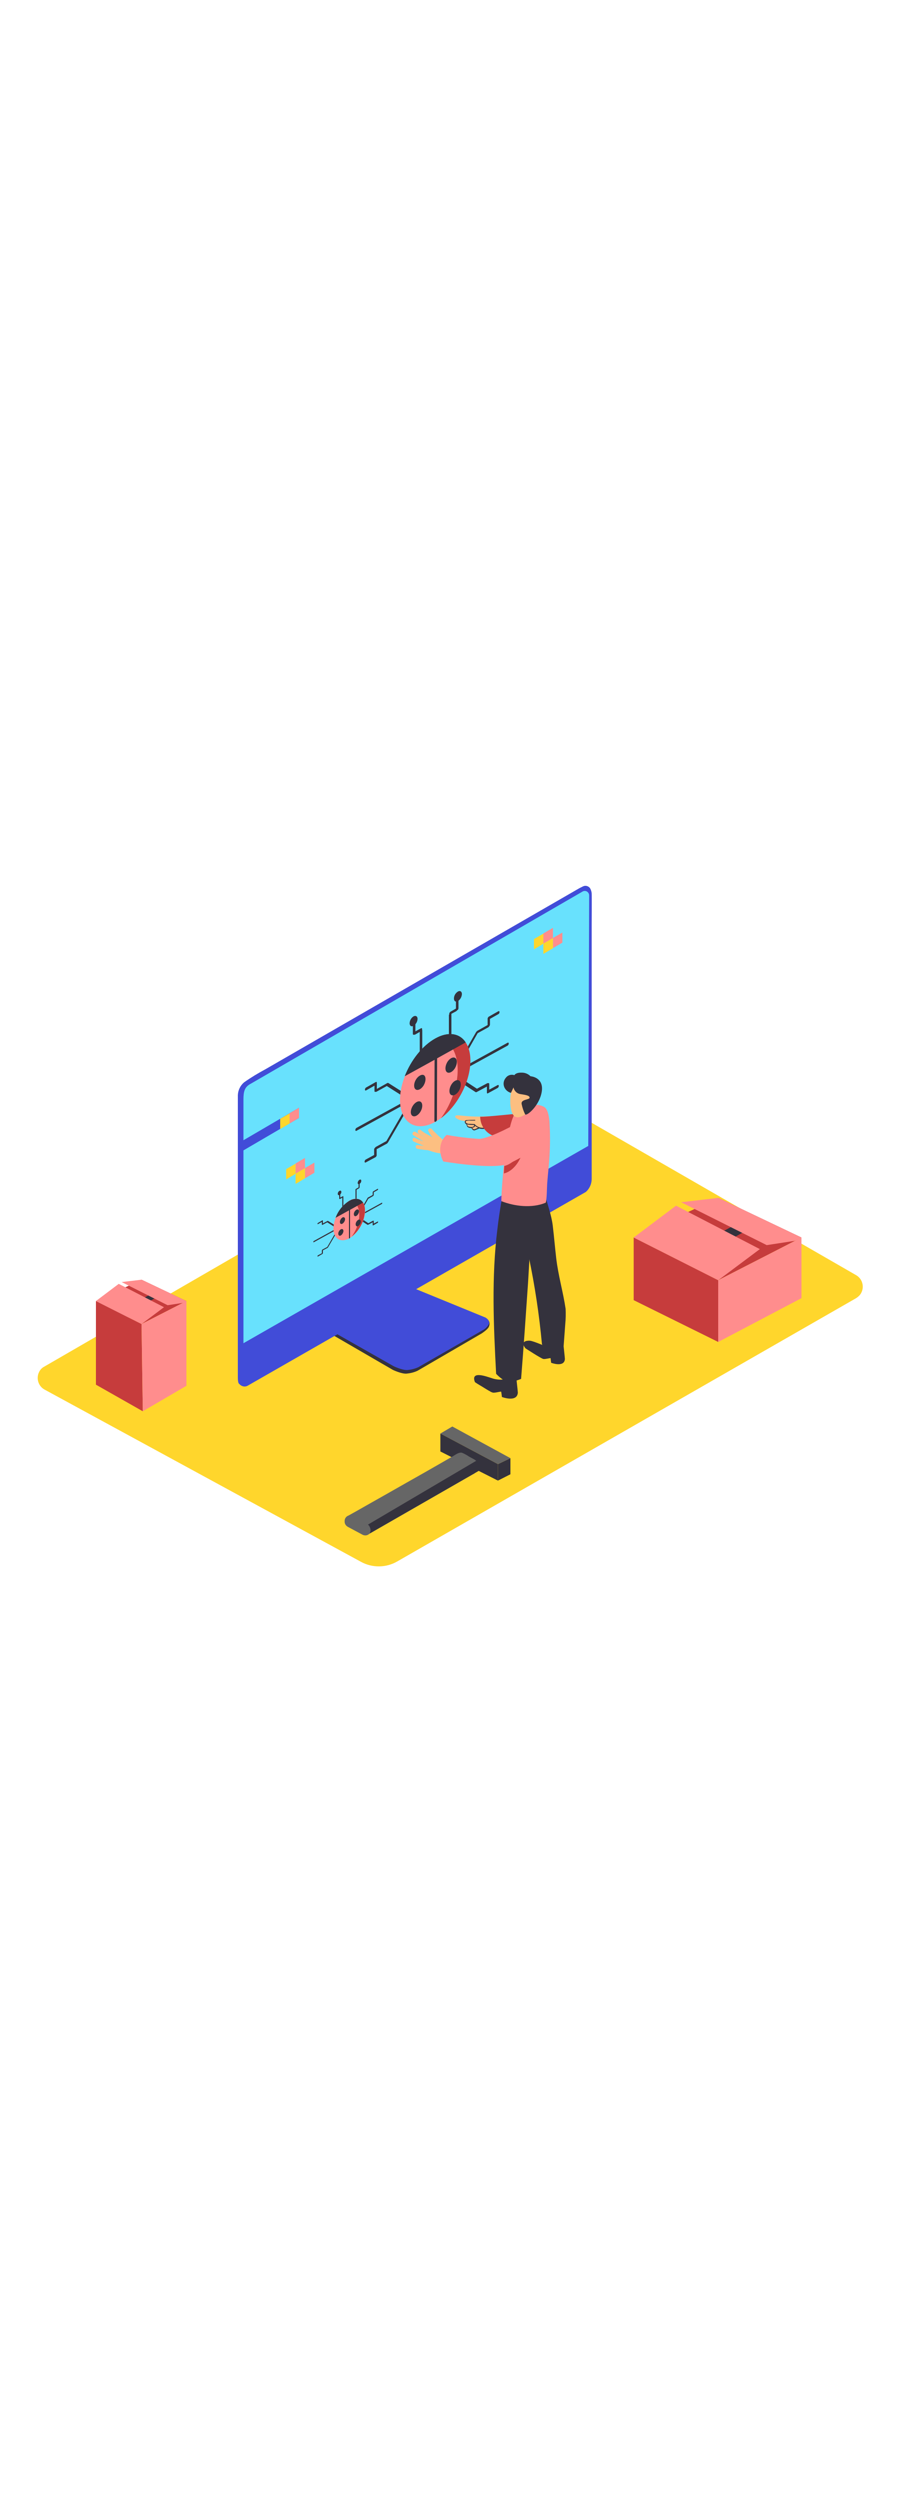 <svg version="1.1" id="Layer_1" xmlns="http://www.w3.org/2000/svg" xmlns:xlink="http://www.w3.org/1999/xlink" x="0px" y="0px" viewBox="0 0 500 500" style="width: 181px;" xml:space="preserve" data-imageid="bug-fixing-30" imageName="Bug Fixing" class="illustrations_image">
<style type="text/css">
	.st0_bug-fixing-30{fill:#FFD62C;}
	.st1_bug-fixing-30{fill:url(#SVGID_1_);}
	.st2_bug-fixing-30{fill:url(#SVGID_00000126320404727097929850000014997817676711900801_);}
	.st3_bug-fixing-30{fill:url(#SVGID_00000023985851905237879690000018024672538324536720_);}
	.st4_bug-fixing-30{fill:url(#SVGID_00000047781070728655880720000009553795215203968680_);}
	.st5_bug-fixing-30{fill:url(#SVGID_00000118363705590044267260000001767878362775558532_);}
	.st6_bug-fixing-30{fill:#34323D;}
	.st7_bug-fixing-30{fill:#666666;}
	.st8_bug-fixing-30{fill:#C63C3C;}
	.st9_bug-fixing-30{fill:#FF8D8D;}
	.st10_bug-fixing-30{fill:#414CD8;}
	.st11_bug-fixing-30{fill:#68E1FD;}
	.st12_bug-fixing-30{fill:#FCBF81;}
</style>
<path id="Base_bug-fixing-30" class="st0_bug-fixing-30" d="M293.2,160.3L473,263.9c3.5,2,4.7,6.5,2.7,10c-0.6,1.1-1.6,2-2.7,2.7L219.4,422.1&#10;&#9;c-6.1,3.5-13.7,3.6-19.9,0.2L24.6,327.1c-3.5-1.9-4.8-6.4-2.9-9.9c0.6-1.2,1.6-2.2,2.8-2.8l271.3-157"/>
<g id="shadow_bug-fixing-30">
	
		<linearGradient id="SVGID_1_-bug-fixing-30" gradientUnits="userSpaceOnUse" x1="286.487" y1="-2462.468" x2="251.807" y2="-2505.438" gradientTransform="matrix(1 0 0 1 0 2803.02)">
		<stop offset="0" style="stop-color:#FFD62C"/>
		<stop offset="0.99" style="stop-color:#FBB03B"/>
	</linearGradient>
	<path class="st1_bug-fixing-30" d="M319.9,319.8l-51.7-32.5l-52.6,27.8l57,34.6C285.5,341.3,307.4,328.7,319.9,319.8z"/>
	
		<linearGradient id="SVGID_00000018229647551766813480000010538651028069411715_-bug-fixing-30" gradientUnits="userSpaceOnUse" x1="128.618" y1="-2438.618" x2="93.708" y2="-2481.858" gradientTransform="matrix(1 0 0 1 0 2803.02)">
		<stop offset="0" style="stop-color:#FFD62C"/>
		<stop offset="0.99" style="stop-color:#FBB03B"/>
	</linearGradient>
	<path style="fill:url(#SVGID_00000018229647551766813480000010538651028069411715_);" d="M153.7,350.4l-56.5-29.5l-31.3,11&#10;&#9;&#9;l61.4,36.1C140.2,359.5,141.2,359.3,153.7,350.4z"/>
	
		<linearGradient id="SVGID_00000085969530900918249120000000931638954491851397_-bug-fixing-30" gradientUnits="userSpaceOnUse" x1="436.397" y1="-2501.988" x2="422.907" y2="-2518.708" gradientTransform="matrix(1 0 0 1 0 2803.02)">
		<stop offset="0" style="stop-color:#FFD62C"/>
		<stop offset="0.99" style="stop-color:#FBB03B"/>
	</linearGradient>
	<polyline style="fill:url(#SVGID_00000085969530900918249120000000931638954491851397_);" points="396.8,300.8 415.8,309.4 &#10;&#9;&#9;461.4,283.2 437.5,271.3 &#9;"/>
	
		<linearGradient id="SVGID_00000053539297914459499600000009758349291047488958_-bug-fixing-30" gradientUnits="userSpaceOnUse" x1="328.716" y1="-2450.914" x2="294.596" y2="-2493.184" gradientTransform="matrix(1 0 0 1 0 2803.02)">
		<stop offset="0" style="stop-color:#FFD62C"/>
		<stop offset="0.99" style="stop-color:#FBB03B"/>
	</linearGradient>
	<path style="fill:url(#SVGID_00000053539297914459499600000009758349291047488958_);" d="M358.3,334.3l-51.8-32.9l-44.1,22.9&#10;&#9;&#9;l57,34.7C332.2,350.6,345.9,343.3,358.3,334.3z"/>
	
		<linearGradient id="SVGID_00000017517703114019385970000016421888153079224242_-bug-fixing-30" gradientUnits="userSpaceOnUse" x1="252.571" y1="-2399.691" x2="234.611" y2="-2421.941" gradientTransform="matrix(1 0 0 1 0 2803.02)">
		<stop offset="0" style="stop-color:#FFD62C"/>
		<stop offset="0.99" style="stop-color:#FBB03B"/>
	</linearGradient>
	<polyline style="fill:url(#SVGID_00000017517703114019385970000016421888153079224242_);" points="197.1,405.3 217.5,416 &#10;&#9;&#9;288.7,377.4 259.1,364.1 &#9;"/>
</g>
<g id="hammer_bug-fixing-30">
	<polygon class="st6_bug-fixing-30" points="275.1,377.4 275.1,368.3 282,365 282,373.9 &#9;"/>
	<polygon class="st7_bug-fixing-30" points="282,365 249.9,347.5 243.3,351.4 275.1,368.3 &#9;"/>
	<polyline class="st6_bug-fixing-30" points="243.3,351.4 243.3,361.3 275.1,377.4 275.1,368.3 &#9;"/>
	<path class="st7_bug-fixing-30" d="M265.7,369.6c-0.2-0.5-0.4-0.9-0.7-1.3c-0.8-1-1.8-1.8-2.8-2.5c-1-0.6-2.1-1.1-3.1-1.7&#10;&#9;&#9;c-0.6-0.4-1.2-0.8-1.8-1.1c-0.7-0.4-1.3-0.7-2.1-1c-1.6-0.4-3.6,1.1-5.1,2l-5.9,3.4l-8.9,5.1l-10.6,6l-10.9,6.2l-9.9,5.6l-7.4,4.2&#10;&#9;&#9;l-3.6,2l-0.1,0.1c-1.4,0.4-2.4,1.6-2.4,3.1v0.4c0,1.2,0.7,2.2,1.7,2.8l8.2,4.4c1.2,0.6,2.6,0.5,3.6-0.4l57.2-32.9l0.8-0.4&#10;&#9;&#9;c1-1,2.7-1.3,3.8-3.3C265.8,369.9,265.7,369.8,265.7,369.6z"/>
	<path class="st6_bug-fixing-30" d="M204.4,406.5l61-35c0.5-0.3,0.7-0.8,0.6-1.4c-0.1-0.6-0.4-1.2-0.8-1.8c-0.6-0.7-1.3-1.3-2-1.9l-59.9,35.3&#10;&#9;&#9;c0.8,0.7,1.2,1.6,1.4,2.6c0.1,0.6,0,1.2-0.3,1.8C204.4,406.3,204.4,406.4,204.4,406.5z"/>
</g>
<g id="Boxes_bug-fixing-30">
	<polygon class="st8_bug-fixing-30" points="350.1,243.1 396.8,221.2 442.8,243.1 396.8,266.7 &#9;"/>
	<polygon class="st6_bug-fixing-30" points="398.1,240.4 409.5,234.3 415.8,237.3 400.1,246.1 &#9;"/>
	<polygon class="st8_bug-fixing-30" points="350.1,243.1 396.8,266.7 396.8,300.8 350.1,277.7 &#9;"/>
	<polygon class="st9_bug-fixing-30" points="396.8,266.7 442.8,243.1 442.8,276.6 396.8,300.8 &#9;"/>
	<polygon class="st9_bug-fixing-30" points="350.1,243.1 373.5,225.5 419.8,249.5 396.8,266.7 &#9;"/>
	<polygon class="st9_bug-fixing-30" points="376.3,223.6 396.8,221.2 442.8,243.1 439.2,244.9 423.6,247.3 &#9;"/>
	<polygon class="st8_bug-fixing-30" points="53,278.2 78.2,266.4 103,278.2 78.2,290.9 &#9;"/>
	<polygon class="st6_bug-fixing-30" points="78.9,276.8 85.1,273.4 88.4,275.1 79.9,279.8 &#9;"/>
	<polygon class="st8_bug-fixing-30" points="53,278.2 78.2,290.9 78.9,339.1 53,324.4 &#9;"/>
	<polygon class="st9_bug-fixing-30" points="78.2,290.9 103,278.2 103,325 78.9,339.1 &#9;"/>
	<polygon class="st9_bug-fixing-30" points="53,278.2 65.6,268.7 90.6,281.6 78.2,290.9 &#9;"/>
	<polygon class="st9_bug-fixing-30" points="67.2,267.7 78.2,266.4 103,278.2 101.1,279.2 92.6,280.5 &#9;"/>
</g>
<g id="screen_bug-fixing-30">
	<path class="st6_bug-fixing-30" d="M228.5,273.2l41,15.4c0,0,1.7,1.1,0.6,3.8c-0.6,1.5-4,3.7-4,3.7l-35.4,20.6c-1.9,0.9-4,1.4-6.1,1.6&#10;&#9;&#9;c-2.8,0.2-7.6-2.1-7.6-2.1l-32.9-19.1L228.5,273.2z"/>
	<path class="st10_bug-fixing-30" d="M229.1,271.3l39.1,16c0,0,2.7,1.5,2,3.5c-0.8,1.5-2,2.7-3.5,3.5l-35.5,20.4c-1.9,0.9-4,1.4-6.1,1.6&#10;&#9;&#9;c-2.8,0.2-7.6-2.1-7.6-2.1l-31.2-17.7L229.1,271.3z"/>
	<path class="st10_bug-fixing-30" d="M136.6,325.1c-1.5,0.7-3.3,0.2-4.4-1.1c0,0-0.8-0.1-0.8-3.5v-156c0.1-2.7,1.3-5.3,3.4-7.1&#10;&#9;&#9;c3.8-2.7,7.8-5.1,11.9-7.3L320.1,50.1l2-1c1.4-0.7,3-0.2,3.9,1c0.5,0.9,0.8,1.8,0.9,2.8c0.1,1.6,0,17.4,0,17.4v140.4&#10;&#9;&#9;c0,2.7-1.1,5.3-3.2,7.2L136.6,325.1z"/>
	<path class="st11_bug-fixing-30 targetColor" d="M134.5,301.5V166.9c0-4.5,0.6-7,4.1-8.8L321.6,52.1c1.1-0.8,2.6-0.6,3.4,0.5c0,0,0,0,0,0&#10;&#9;&#9;c0.3,0.4,0.5,0.9,0.5,1.5L325,192.5L134.5,301.5z" style="fill: rgb(104, 225, 253);"/>
	<path class="st6_bug-fixing-30" d="M198.3,229.6l4.8-8.4c0-0.1,0.1-0.1,0.1-0.1c0-0.1,0.1-0.1,0.1-0.1l2.6-1.4v-1.3c0,0,0-0.1,0-0.1&#10;&#9;&#9;c0-0.2,0.1-0.5,0.3-0.6l2.4-1.4c0.4-0.2,0.4,0.5,0,0.7l-2.1,1.2v1.4c0,0.2-0.1,0.4-0.2,0.5c0,0.1-0.1,0.2-0.2,0.2l-2.6,1.5&#10;&#9;&#9;l-4.8,8.2C198.5,230.3,198,230.1,198.3,229.6z"/>
	<path class="st6_bug-fixing-30" d="M199.1,230.4l11.8-6.5c0.4-0.2,0.4,0.5,0,0.7l-11.8,6.5C198.7,231.3,198.7,230.6,199.1,230.4z"/>
	<path class="st6_bug-fixing-30" d="M198.3,233l4.8,3.1c0,0,0.1,0,0.1,0c0,0,0.1,0,0.1,0l2.6-1.4v1.3c0,0,0,0.1,0,0.1c0,0.2,0,0.4,0.3,0.3l2.4-1.4&#10;&#9;&#9;c0.4-0.2,0.4-1,0-0.7l-2.1,1.1v-1.4c0-0.2-0.1-0.2-0.2-0.2s-0.1,0-0.2,0l-2.6,1.4l-4.7-3.1C198.5,232.1,198,232.9,198.3,233z"/>
	<path class="st6_bug-fixing-30" d="M186,236.9l-4.8-3c0,0-0.1,0-0.1,0c0,0-0.1,0-0.1,0l-2.6,1.4V234c0,0,0-0.1,0-0.1c0-0.2,0-0.4-0.3-0.3&#10;&#9;&#9;l-2.4,1.4c-0.4,0.2-0.4,0.9,0,0.7l2.1-1.2v1.4c0,0.2,0.1,0.2,0.2,0.2s0.1,0,0.2,0l2.6-1.4l4.7,3C185.9,237.8,186.3,237.1,186,236.9&#10;&#9;&#9;z"/>
	<path class="st6_bug-fixing-30" d="M185.2,238.5l-11.8,6.5c-0.4,0.2-0.4,0.9,0,0.7l11.8-6.5C185.6,239.1,185.6,238.3,185.2,238.5z"/>
	<path class="st6_bug-fixing-30" d="M186,240.4l-4.8,8.2c0,0.1-0.1,0.1-0.1,0.1c0,0-0.1,0.1-0.1,0.1l-2.6,1.4v1.3c0,0,0,0.1,0,0.1&#10;&#9;&#9;c0,0.2-0.1,0.5-0.3,0.6l-2.4,1.4c-0.4,0.2-0.4-0.5,0-0.7l2.1-1.1v-1.4c0-0.2,0.1-0.4,0.2-0.5c0-0.1,0.1-0.2,0.2-0.2l2.6-1.4&#10;&#9;&#9;l4.7-8.1C185.9,239.6,186.3,239.9,186,240.4z"/>
	<path class="st6_bug-fixing-30" d="M189.7,220.6c0-0.2,0-0.5-0.3-0.3L188,221v-1.8c0-0.5-0.6-0.1-0.6,0.3v2.1c0,0.2,0.2,0.3,0.3,0.2&#10;&#9;&#9;c0.1,0,0.2,0,0.2,0l1.2-0.7v5.6c0,0.5,0.6,0.1,0.6-0.3L189.7,220.6C189.7,220.6,189.7,220.6,189.7,220.6z"/>
	<path class="st6_bug-fixing-30" d="M188.6,217.9c0,0.7-0.4,1.3-1,1.7c-0.5,0.3-1,0-1-0.6c0-0.7,0.4-1.4,1-1.7C188.1,217,188.6,217.3,188.6,217.9z&#10;&#9;&#9;"/>
	<path class="st6_bug-fixing-30" d="M196.4,216.8c-0.1-0.3,0.1-0.5,0.3-0.6l1.4-0.8v-1.9c0-0.5,0.6-0.8,0.6-0.3v2.1c0,0.2-0.1,0.4-0.3,0.5&#10;&#9;&#9;c0,0.1-0.1,0.2-0.2,0.2l-1.2,0.7v5.6c0,0.5-0.6,0.8-0.6,0.3V217C196.4,216.9,196.4,216.9,196.4,216.8z"/>
	<path class="st6_bug-fixing-30" d="M197.6,212.9c0,0.6,0.4,0.9,1,0.6c0.6-0.4,1-1,1-1.7c0-0.7-0.4-0.9-1-0.6C198.1,211.5,197.7,212.1,197.6,212.9&#10;&#9;&#9;z"/>
	<path class="st9_bug-fixing-30" d="M201.7,228.4c0,5.8-4,12.6-8.8,15.2s-8.7,0.1-8.7-5.6c0.3-6.2,3.6-11.9,8.8-15.2&#10;&#9;&#9;C197.8,220.1,201.8,222.6,201.7,228.4z"/>
	<path class="st8_bug-fixing-30" d="M193.7,222.4c3.3,1.1,5.3,4.6,4.7,10.1c-0.5,3.7-1.9,7.1-4.1,10.1c4.4-3.5,7.1-8.7,7.3-14.3&#10;&#9;&#9;C201.8,222.9,198.2,220.4,193.7,222.4z"/>
	<path class="st6_bug-fixing-30" d="M200.6,223.8c-1.5-2.3-4.3-2.7-7.6-1c-3.5,2.2-6.2,5.5-7.6,9.4l7.4-4.1v15.3c0,0.5,0.6,0.1,0.6-0.3v-15.3&#10;&#9;&#9;L200.6,223.8z"/>
	<path class="st6_bug-fixing-30" d="M197.9,227.7c0.6,0.4,0.6,1.4,0,2.4s-1.5,1.5-2,1.1s-0.6-1.4,0-2.4S197.4,227.3,197.9,227.7z"/>
	<path class="st6_bug-fixing-30" d="M198.9,233.3c0.6,0.4,0.6,1.4,0,2.4s-1.5,1.5-2,1.1s-0.6-1.4,0-2.4S198.4,232.9,198.9,233.3z"/>
	<path class="st6_bug-fixing-30" d="M190.2,232c0.6,0.4,0.6,1.4,0,2.4s-1.5,1.5-2,1.1s-0.6-1.4,0-2.4S189.6,231.6,190.2,232z"/>
	<path class="st6_bug-fixing-30" d="M189.3,238.5c0.6,0.4,0.6,1.4,0,2.4s-1.5,1.5-2,1.1s-0.6-1.4,0-2.4S188.8,238.2,189.3,238.5z"/>
	<path class="st6_bug-fixing-30" d="M252.4,148.1l10.7-18.6c0.1-0.1,0.2-0.2,0.3-0.3c0.1-0.1,0.2-0.2,0.3-0.3l5.7-3.2v-2.9c0-0.1,0-0.2,0-0.3&#10;&#9;&#9;c-0.1-0.5,0.2-1.1,0.6-1.4l5.3-3c0.9-0.5,0.9,1.2,0,1.6l-4.6,2.6v3.1c0,0.4-0.2,0.8-0.5,1.1c-0.1,0.2-0.3,0.4-0.5,0.5l-5.8,3.2&#10;&#9;&#9;l-10.5,18.4C252.7,149.9,251.7,149.2,252.4,148.1z"/>
	<path class="st6_bug-fixing-30" d="M254.2,149.9l26.2-14.4c0.9-0.5,0.9,1.1,0,1.6l-26.2,14.4C253.3,152,253.3,150.4,254.2,149.9z"/>
	<path class="st6_bug-fixing-30" d="M252.3,155.9l10.5,6.9c0.1,0,0.2,0,0.3,0c0.1,0,0.2,0,0.3-0.1l5.6-3v2.9c0,0.1,0,0.2,0,0.2&#10;&#9;&#9;c0,0.5,0.1,0.9,0.6,0.6l5.3-2.9c0.9-0.5,0.9-2.1,0-1.6l-4.6,2.5v-3.1c0-0.4-0.2-0.6-0.5-0.5s-0.3-0.1-0.5,0l-5.8,3.1l-10.4-6.8&#10;&#9;&#9;C252.7,153.8,251.7,155.5,252.3,155.9z"/>
	<path class="st6_bug-fixing-30" d="M225.1,164.4l-10.6-6.7c-0.1,0-0.2,0-0.3,0c-0.1,0-0.2,0-0.3,0.1l-5.7,3.2v-3c0-0.1,0-0.2,0-0.2&#10;&#9;&#9;c0-0.5-0.1-0.9-0.6-0.6l-5.3,3c-0.9,0.5-0.9,2.1,0,1.6l4.6-2.6v3c0,0.4,0.2,0.5,0.5,0.4s0.3,0.1,0.5,0l5.8-3.2l10.4,6.6&#10;&#9;&#9;C224.7,166.4,225.7,164.7,225.1,164.4z"/>
	<path class="st6_bug-fixing-30" d="M223.2,168.1l-26.2,14.4c-0.9,0.5-0.9,2.1,0,1.6l26.2-14.4C224.1,169.2,224.1,167.6,223.2,168.1z"/>
	<path class="st6_bug-fixing-30" d="M225.1,172.1l-10.7,18.4c-0.1,0.1-0.2,0.2-0.3,0.4c-0.1,0.1-0.2,0.2-0.3,0.3l-5.7,3.1v2.8c0,0.1,0,0.2,0,0.3&#10;&#9;&#9;c0.1,0.5-0.2,1-0.6,1.3l-5.4,2.9c-0.9,0.5-0.9-1.1,0-1.6l4.6-2.5v-3c0-0.4,0.2-0.8,0.5-1c0.1-0.2,0.3-0.4,0.5-0.5l5.8-3.2&#10;&#9;&#9;l10.5-18.1C224.7,170.4,225.7,171,225.1,172.1z"/>
	<path class="st6_bug-fixing-30" d="M233.2,128.2c0.1-0.5-0.1-1-0.6-0.7l-3.1,1.7v-4.1c0-1-1.4-0.3-1.4,0.8v4.7c0,0.5,0.4,0.6,0.7,0.4&#10;&#9;&#9;c0.1,0.1,0.3,0.1,0.5,0l2.6-1.5V142c0,1.1,1.4,0.3,1.4-0.8v-12.7C233.2,128.4,233.2,128.3,233.2,128.2z"/>
	<path class="st6_bug-fixing-30" d="M230.7,122.3c-0.1,1.6-0.9,3-2.2,3.8c-1.2,0.7-2.2,0.1-2.2-1.4c0.1-1.6,0.9-3,2.2-3.8&#10;&#9;&#9;C229.7,120.3,230.7,120.9,230.7,122.3z"/>
	<path class="st6_bug-fixing-30" d="M248.2,119.8c-0.1-0.5,0.2-1.1,0.6-1.4l3.1-1.8v-4.1c0-1,1.4-1.8,1.4-0.8v4.7c0,0.5-0.3,1-0.8,1.2&#10;&#9;&#9;c-0.1,0.2-0.3,0.4-0.5,0.5l-2.6,1.4v12.5c0,1-1.4,1.8-1.4,0.8v-12.7C248.1,120.1,248.1,120,248.2,119.8z"/>
	<path class="st6_bug-fixing-30" d="M250.8,111.1c0,1.4,1,2.1,2.2,1.4c1.3-0.9,2.1-2.3,2.2-3.9c0-1.4-1-2.1-2.2-1.4&#10;&#9;&#9;C251.6,108.1,250.8,109.5,250.8,111.1z"/>
	<path class="st9_bug-fixing-30" d="M259.8,145.5c-0.1,12.8-8.8,28-19.5,33.8S221,179.6,221,167s8.8-27.8,19.5-33.8S259.9,132.6,259.8,145.5z"/>
	<path class="st8_bug-fixing-30" d="M242.2,132.3c7.4,2.6,11.8,10.3,10.4,22.5c-1.1,8.1-4.2,15.8-9,22.4c9.2-6.9,16.2-20.2,16.3-31.7&#10;&#9;&#9;C259.9,133.4,252.1,127.8,242.2,132.3z"/>
	<path class="st6_bug-fixing-30" d="M257.3,135.3c-3.3-5.1-9.6-6.2-16.8-2.2s-13.5,12.1-16.9,20.9l16.5-9.1l-0.1,33.8c0,1,1.4,0.3,1.4-0.7&#10;&#9;&#9;l0.1-33.9L257.3,135.3z"/>
	<path class="st6_bug-fixing-30" d="M251.5,143.9c1.2,0.8,1.2,3.2,0,5.4s-3.3,3.3-4.5,2.5s-1.2-3.2,0-5.4S250.3,143.1,251.5,143.9z"/>
	<path class="st6_bug-fixing-30" d="M253.7,156.4c1.2,0.8,1.2,3.2,0,5.4s-3.3,3.3-4.5,2.5s-1.2-3.2,0-5.4S252.4,155.6,253.7,156.4z"/>
	<path class="st6_bug-fixing-30" d="M234.2,153.4c1.2,0.8,1.2,3.2,0,5.4s-3.3,3.3-4.5,2.5s-1.2-3.2,0-5.3S233,152.7,234.2,153.4z"/>
	<path class="st6_bug-fixing-30" d="M232.4,168.1c1.2,0.8,1.2,3.2,0,5.3s-3.2,3.3-4.5,2.5s-1.2-3.2,0-5.3S231.2,167.3,232.4,168.1z"/>
	<polygon class="st10_bug-fixing-30" points="133.4,190 165.2,171.4 165.2,177 133.4,195.6 &#9;"/>
	<polygon class="st9_bug-fixing-30" points="165.2,171.4 165.2,177 160,180.1 160,174.4 &#9;"/>
	<polygon class="st0_bug-fixing-30" points="160,174.5 160,180.1 154.8,183.2 154.8,177.5 &#9;"/>
	<polygon class="st9_bug-fixing-30" points="168.5,199.1 168.5,204.8 163.3,207.8 163.3,202.2 &#9;"/>
	<polygon class="st0_bug-fixing-30" points="163.3,202.3 163.3,207.9 158.1,211 158.1,205.3 &#9;"/>
	<polygon class="st9_bug-fixing-30" points="173.7,201.7 173.7,207.3 168.5,210.4 168.5,204.7 &#9;"/>
	<polygon class="st0_bug-fixing-30" points="168.5,204.8 168.5,210.4 163.3,213.5 163.3,207.8 &#9;"/>
	<polygon class="st9_bug-fixing-30" points="305.5,72 305.5,77.7 300.2,80.7 300.2,75.1 &#9;"/>
	<polygon class="st0_bug-fixing-30" points="300.2,75.2 300.2,80.8 295,83.9 295,78.2 &#9;"/>
	<polygon class="st9_bug-fixing-30" points="310.7,74.6 310.7,80.2 305.5,83.2 305.5,77.6 &#9;"/>
	<polygon class="st0_bug-fixing-30" points="305.5,77.7 305.5,83.3 300.2,86.4 300.2,80.7 &#9;"/>
</g>
<g id="character_bug-fixing-30">
	<path class="st6_bug-fixing-30" d="M303,303.9c0,0-8.3-3.7-10.3-3.8s-5.3,0.5-2.4,4.2c0,0,8.7,5.7,9.9,5.9s4-0.7,4-0.4s0.3,2.5,0.3,2.5&#10;&#9;&#9;s7.3,2.8,7.6-2.1c0-0.6-1-9.7-1-9.7"/>
	<path class="st6_bug-fixing-30" d="M312.5,282.5c-1.4-9.4-4.1-18.5-5.2-28c-0.7-6-1.2-12-1.9-17.9s-3-11.8-4.4-17.7c-0.1-0.3,0.1-0.6,0.3-0.7&#10;&#9;&#9;c0-0.2-0.1-0.4-0.2-0.6c-0.7-0.7-1.5-1.4-2.2-2l-10.2,6.9c0,0,0,6.2,0.4,15.3c1.2,5.3,2.1,10,3.4,15c-0.3,0.3-0.4,0.8-0.3,1.2&#10;&#9;&#9;c3.3,15.8,5.7,31.7,7.2,47.8c0,0.5,0.4,1,0.9,1.2l0.3,2.5c8.9,3.4,10.8-2.5,10.8-2.5s0.4-5.1,0.9-12.1&#10;&#9;&#9;C312.6,287.9,312.6,285.2,312.5,282.5z"/>
	<path class="st12_bug-fixing-30" d="M253.8,192.7l-0.2,0.1c0.3-0.6,0-1.2-0.5-1.5c0,0,0,0,0,0c-0.1-0.1-0.2-0.1-0.3-0.1c-0.5-0.1-1.1-0.1-1.6-0.2&#10;&#9;&#9;c0-0.1-0.1-0.1-0.2-0.1c-0.2-0.1-0.4-0.2-0.6-0.3c-0.2-0.2-0.6-0.3-0.9-0.3h-3.4c-0.1-0.1-0.2-0.2-0.3-0.3c-2.6-2.1-5-4.4-7.3-6.9&#10;&#9;&#9;c-0.8-0.8-2.4,0.1-1.8,1.2c0.7,1.3,1.4,2.5,2.3,3.6c-2.8-1.9-4-2.1-6.6-4.2c-1.1-0.9-2.3,0.9-1.2,1.8c0.6,0.5,3,1.7,3.7,2.2&#10;&#9;&#9;c-1.2-0.7-4.1-2.1-5.3-2.9s-2.4,1.1-1.2,1.8c1.9,1.1,3.8,2.3,5.7,3.5c-1.6-0.6-3.2-1.3-4.8-2c-1.3-0.6-1.9,1.5-0.7,2&#10;&#9;&#9;c1.8,0.8,3.6,1.6,5.5,2.2c-1.1,0-2.2-0.1-3.3-0.3c-1.4-0.2-1.5,1.9-0.2,2.1c1.1,0.2,2.2,0.3,3.4,0.5l1.7,0.2c0.7,0,1.3,0.2,1.9,0.4&#10;&#9;&#9;c2.3,0.9,4.8,1.4,7.2,1.5l0.5,0.2c0.3,0.1,0.7,0.1,0.9-0.1c2.9,0,5.8-0.8,8.2-2.3C256,193.9,255,192,253.8,192.7z"/>
	<path class="st12_bug-fixing-30" d="M271.8,176.3c0.1-0.4-6.3,0-6.9,0c-3.4,0-6.9-0.2-10.3-0.6c-0.1,0-0.2,0-0.3,0c-0.7-0.1-1.3-0.1-2-0.1&#10;&#9;&#9;c-0.4,0-0.8,0.4-0.8,0.8c0,0.2,0.1,0.4,0.3,0.6c1.4,1,3.1,1.6,4.9,1.7c0.1,0.5,0.3,1.1,0.5,1.7c0.1-0.1,0.3,0,0.4,0.1&#10;&#9;&#9;c0.2,0.2,0.3,0.4,0.4,0.7c0.1,0.2,0.1,0.3,0.2,0.5c0,0.1,0,0.1,0,0.2c0.5,0.5,1.3,0.8,2,0.7c0.4,0.6,1,1.1,1.8,1.3h0.2&#10;&#9;&#9;c1-0.5,2-0.9,3-1.3c0.2,0,0.4,0.1,0.4,0.3c0,0,0,0,0,0c0,0,0,0.1,0,0.1c0.7-0.4,1.4-0.9,2-1.4c0.1-0.1,0.2-0.3,0.3-0.4l0.4-0.1&#10;&#9;&#9;c0.4-0.1,0.7-0.5,0.6-0.9c-0.1-0.2-0.2-0.4-0.4-0.5h0.4c0.3,0.4,0.9,0.4,1.2,0.1c0,0,0.1-0.1,0.1-0.1c0.3-0.3,0.3-0.9,0-1.2&#10;&#9;&#9;c-0.1-0.1-0.2-0.1-0.3-0.2h1.1c0.1,0,0.2-0.1,0.2-0.2c0,0,0,0,0,0c0-0.1,0-0.1-0.1-0.2c0,0,0-0.1,0-0.1c0.6,0,1.2,0.1,1.8,0.2&#10;&#9;&#9;C279.8,177.5,272.1,176.3,271.8,176.3z M269.9,179c-0.1,0.2-0.4,0.3-0.6,0.2c0.2-0.2,0.3-0.4,0.2-0.6l0,0c0.1,0,0.2-0.1,0.2-0.2&#10;&#9;&#9;l0,0l0,0c0.3,0.1,0.4,0.3,0.3,0.6c0,0,0,0,0,0C270,179,269.9,179,269.9,179L269.9,179z"/>
	<path class="st12_bug-fixing-30" d="M271.2,177.1c-1,0.4-2,0.5-3.1,0.5c-0.9-0.1-1.7,0.6-1.7,1.5v0.1c-0.4-0.2-0.8-0.4-1.1-0.6&#10;&#9;&#9;c-1.8-1.1-3.7,1.7-1.8,2.8c1.4,1,3.1,1.5,4.8,1.5c1.6-0.2,3.2-0.6,4.7-1.4c0.3-1,0.4-2,0.3-3.1C273,177.5,272.1,176.9,271.2,177.1z&#10;&#9;&#9;"/>
	<path class="st6_bug-fixing-30" d="M269.2,181.9c-2.4,1.1-5.2,0.6-6.9-1.4c0,0-0.1-0.1-0.2-0.1l0,0l-2.3-0.1h-1c-0.6-0.1-2.5-0.9-1-1.7&#10;&#9;&#9;c0.8-0.2,1.5-0.2,2.3-0.1h2.3c0.1,0,0.2-0.1,0.2-0.2c0-0.1-0.1-0.2-0.2-0.2c-1.4,0-2.8,0-4.2,0.1c-0.6,0-1.4,0.1-1.4,0.9&#10;&#9;&#9;c-0.1,0.6,0.3,1.1,0.8,1.4c0.3,0.5,0.3,1.2,0.8,1.6c0.5,0.3,1.1,0.5,1.7,0.5h0.4c0,0,0,0.1,0,0.1c0.4,0.6,0.8,1.3,1.6,1.2&#10;&#9;&#9;c0.3,0,0.6-0.2,0.9-0.3l1.5-0.6c0.1,0,0.1-0.1,0.1-0.2c0,0,0,0,0,0l0,0c1.6,0.5,3.4,0.4,4.9-0.3&#10;&#9;&#9;C269.6,182.2,269.4,181.8,269.2,181.9z M259.4,181.9c-0.5,0-1-0.3-1.2-0.8c-0.1-0.2-0.1-0.3-0.2-0.5c1.3,0.3,2.6,0.3,3.9,0.3&#10;&#9;&#9;l0.1,0.1c-0.1,0-0.1,0.1-0.1,0.2C261.9,182.2,260.1,182.1,259.4,181.9L259.4,181.9z M262.4,183.2c-0.3,0.2-0.7,0.1-1-0.1&#10;&#9;&#9;c-0.2-0.2-0.4-0.4-0.5-0.7c0.7,0,1.5-0.3,1.5-1.1c0.5,0.5,1.1,0.9,1.8,1.1C263.6,182.7,263,183,262.4,183.2L262.4,183.2z"/>
	<path class="st8_bug-fixing-30" d="M293.9,174.1c-1.1-0.4-26.5,2.7-28.6,2.2c0,4.7,2.9,8.9,7.2,10.6c0,0,18.5,3.7,24.3,0.8"/>
	<path class="st6_bug-fixing-30" d="M284.9,317.6l-4.9,1.8c-0.3,0.9-1.1,1.6-2,1.8c-0.2,0.2-0.4,0.4-0.7,0.4c-2,0.1-4-0.2-5.9-0.9&#10;&#9;&#9;c-2.4-0.7-11.6-4.3-9,2.3c1.7,1.2,3.6,2.2,5.3,3.3c1,0.6,1.9,1.2,2.9,1.7c0.5,0.4,1.1,0.6,1.7,0.8c1.4,0.2,4.5-0.8,4.6-0.5&#10;&#9;&#9;s0.4,2.9,0.4,2.9s8.4,3.2,8.8-2.4C286.1,328,284.9,317.6,284.9,317.6z"/>
	<path class="st6_bug-fixing-30" d="M291.8,267.1c1-16.6,1.6-33.3,5.1-49.6c0.1-4.2,2.9-1.5,2.7-3.2c-1.5-13.7-21.4,2.6-21.4,2.6&#10;&#9;&#9;c-0.8,0.7-0.9,4.9-1.1,5.8c-0.9,5.2-1.7,10.5-2.3,15.8c-3.3,26.6-2.1,53.2-0.7,79.9c4.2,4.3,7,5.6,13.8,2.8&#10;&#9;&#9;c1.4-17.5,2.6-35,3.8-52.5L291.8,267.1z"/>
	<path class="st9_bug-fixing-30" d="M303.1,204.4c0.8-8.2,1-16.5,0.5-24.7c-0.1-2.2-0.7-7.5-2.9-8.7c-4.7-2.8-11.3-0.3-15.3,2.6&#10;&#9;&#9;c-5.3,3.9-8.4,40.4-8.4,49.4c7.3,2.9,16.9,4,24.4,0.9c0.7-0.3,0.8-9.2,0.9-10.4C302.5,210.6,302.8,207.5,303.1,204.4z"/>
	<path class="st8_bug-fixing-30" d="M287.9,192.5c-0.5,5.3-4.2,9.7-9.3,11.1c0,0.5-0.2,3.7-0.2,4.1c6-1.4,10.4-8.9,11-15.3&#10;&#9;&#9;C289.5,191.5,288,191.5,287.9,192.5z"/>
	<path class="st12_bug-fixing-30" d="M283.3,158.9c-0.5,0.2-2.8,10.4-0.1,15.9s11.3-2.3,13-7.1S292.1,154.8,283.3,158.9z"/>
	<path class="st6_bug-fixing-30" d="M283.7,160.2c0.4,1.8,1.7,3.2,3.5,3.6c2.9,0.5,5.3,0.7,5.4,2s-5,0.8-4.4,3.6c0.4,1.9,1,3.8,1.9,5.6&#10;&#9;&#9;c0.6,1.4,7.9-4.5,9.2-12.4s-5.8-8.6-6.2-8.6c-1.3-1.3-3-2-4.8-2c-3.5-0.1-4.1,1.4-4.1,1.4c-1.7-0.6-3.7,0-4.7,1.4&#10;&#9;&#9;c-2.6,3-1,7.3,2.8,8.4L283.7,160.2z"/>
	<path class="st9_bug-fixing-30" d="M287.9,178.8c0,0-17.2,9.8-23.3,9.8c-6-0.4-11.9-1.1-17.8-2.2c-4.3,3.6-4.5,9.9-1.9,14.7&#10;&#9;&#9;c7.5,1.2,29.7,4.4,36.7,1c8.4-4.1,17.7-9.8,17.7-9.8S307.5,184.1,287.9,178.8z"/>
</g>
</svg>